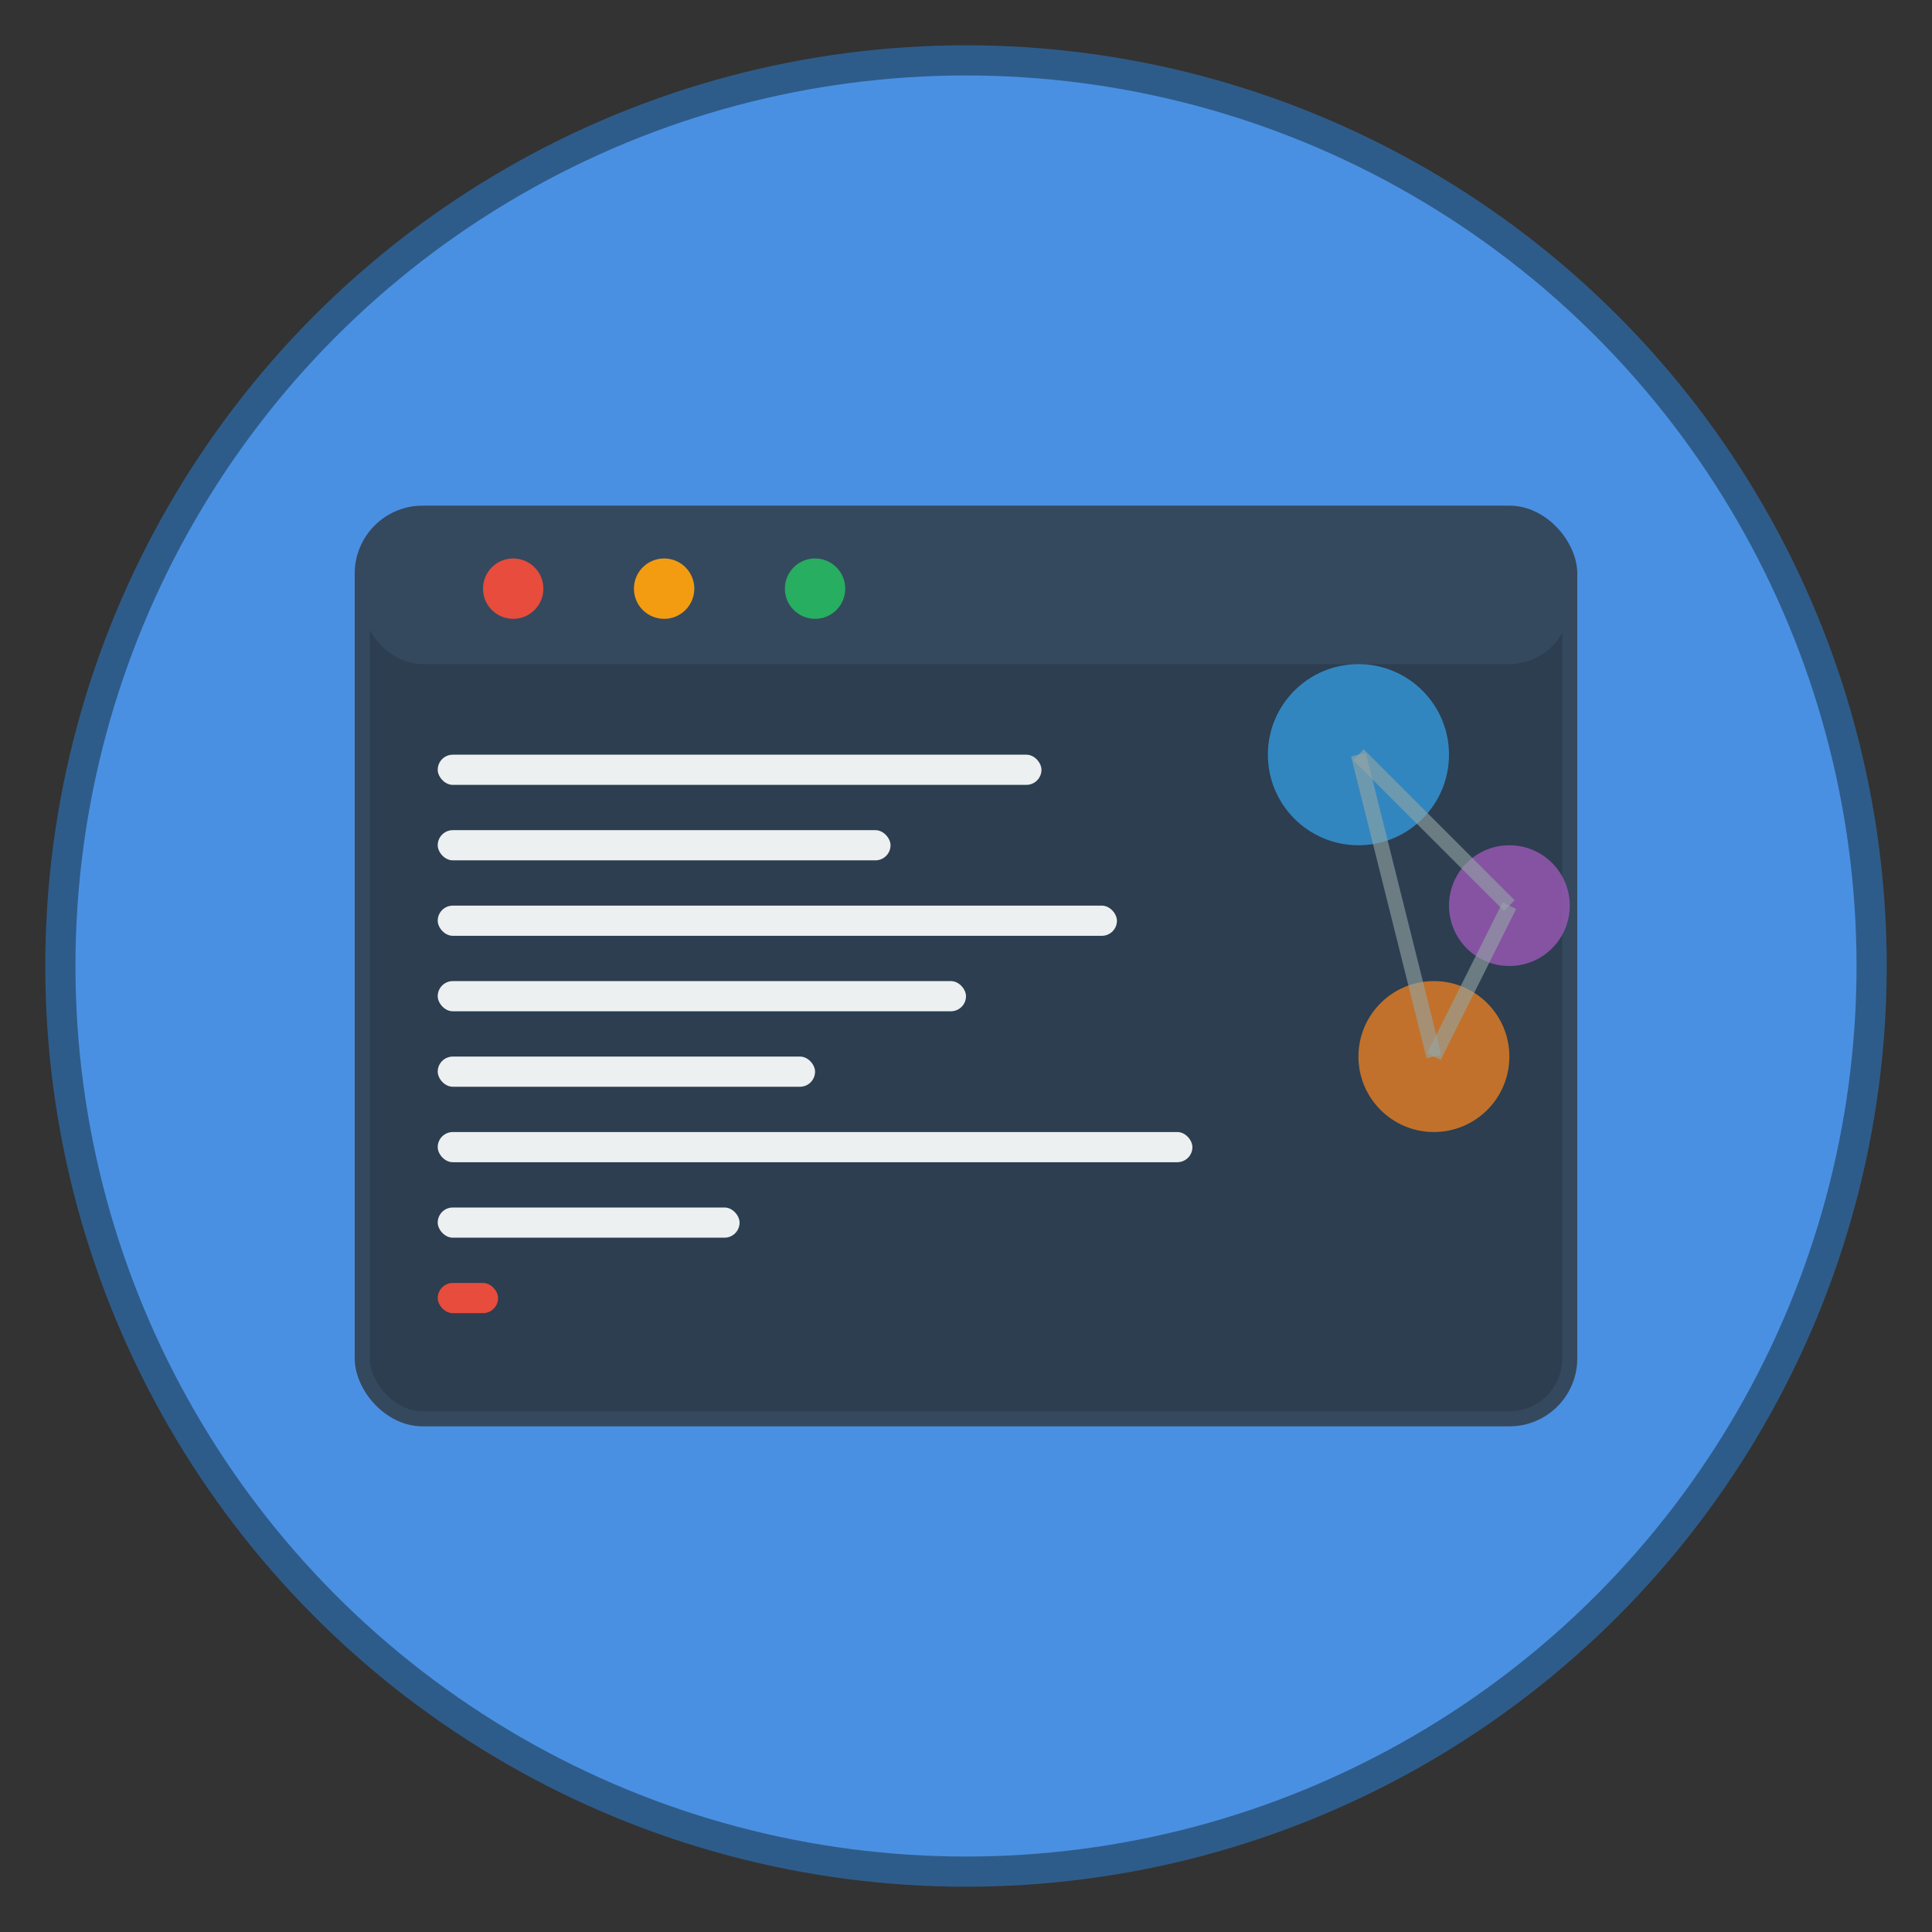 <?xml version="1.0" encoding="UTF-8"?>
<svg width="256" height="256" viewBox="0 0 256 256" xmlns="http://www.w3.org/2000/svg">
  <rect x="0" y="0" width="256" height="256" fill="#333333" stroke="none"/>
  <!-- Background circle -->
  <circle cx="128" cy="128" r="120" fill="#4A90E2" stroke="#2E5C8A" stroke-width="4"/>
  
  <!-- Terminal/console representation -->
  <rect x="48" y="68" width="160" height="120" rx="8" fill="#2C3E50" stroke="#34495E" stroke-width="2"/>
  
  <!-- Terminal window header -->
  <rect x="48" y="68" width="160" height="20" rx="8" fill="#34495E"/>
  
  <!-- Terminal window buttons -->
  <circle cx="68" cy="78" r="4" fill="#E74C3C"/>
  <circle cx="88" cy="78" r="4" fill="#F39C12"/>
  <circle cx="108" cy="78" r="4" fill="#27AE60"/>
  
  <!-- Terminal text lines -->
  <rect x="58" y="100" width="80" height="4" rx="2" fill="#ECF0F1"/>
  <rect x="58" y="110" width="60" height="4" rx="2" fill="#ECF0F1"/>
  <rect x="58" y="120" width="90" height="4" rx="2" fill="#ECF0F1"/>
  <rect x="58" y="130" width="70" height="4" rx="2" fill="#ECF0F1"/>
  <rect x="58" y="140" width="50" height="4" rx="2" fill="#ECF0F1"/>
  <rect x="58" y="150" width="100" height="4" rx="2" fill="#ECF0F1"/>
  <rect x="58" y="160" width="40" height="4" rx="2" fill="#ECF0F1"/>
  
  <!-- Cursor -->
  <rect x="58" y="170" width="8" height="4" rx="2" fill="#E74C3C"/>
  
  <!-- Network/proxy symbols -->
  <circle cx="180" cy="100" r="12" fill="#3498DB" opacity="0.8"/>
  <circle cx="200" cy="120" r="8" fill="#9B59B6" opacity="0.8"/>
  <circle cx="190" cy="140" r="10" fill="#E67E22" opacity="0.8"/>
  
  <!-- Connection lines -->
  <line x1="180" y1="100" x2="200" y2="120" stroke="#95A5A6" stroke-width="2" opacity="0.6"/>
  <line x1="200" y1="120" x2="190" y2="140" stroke="#95A5A6" stroke-width="2" opacity="0.6"/>
  <line x1="190" y1="140" x2="180" y2="100" stroke="#95A5A6" stroke-width="2" opacity="0.6"/>
</svg> 